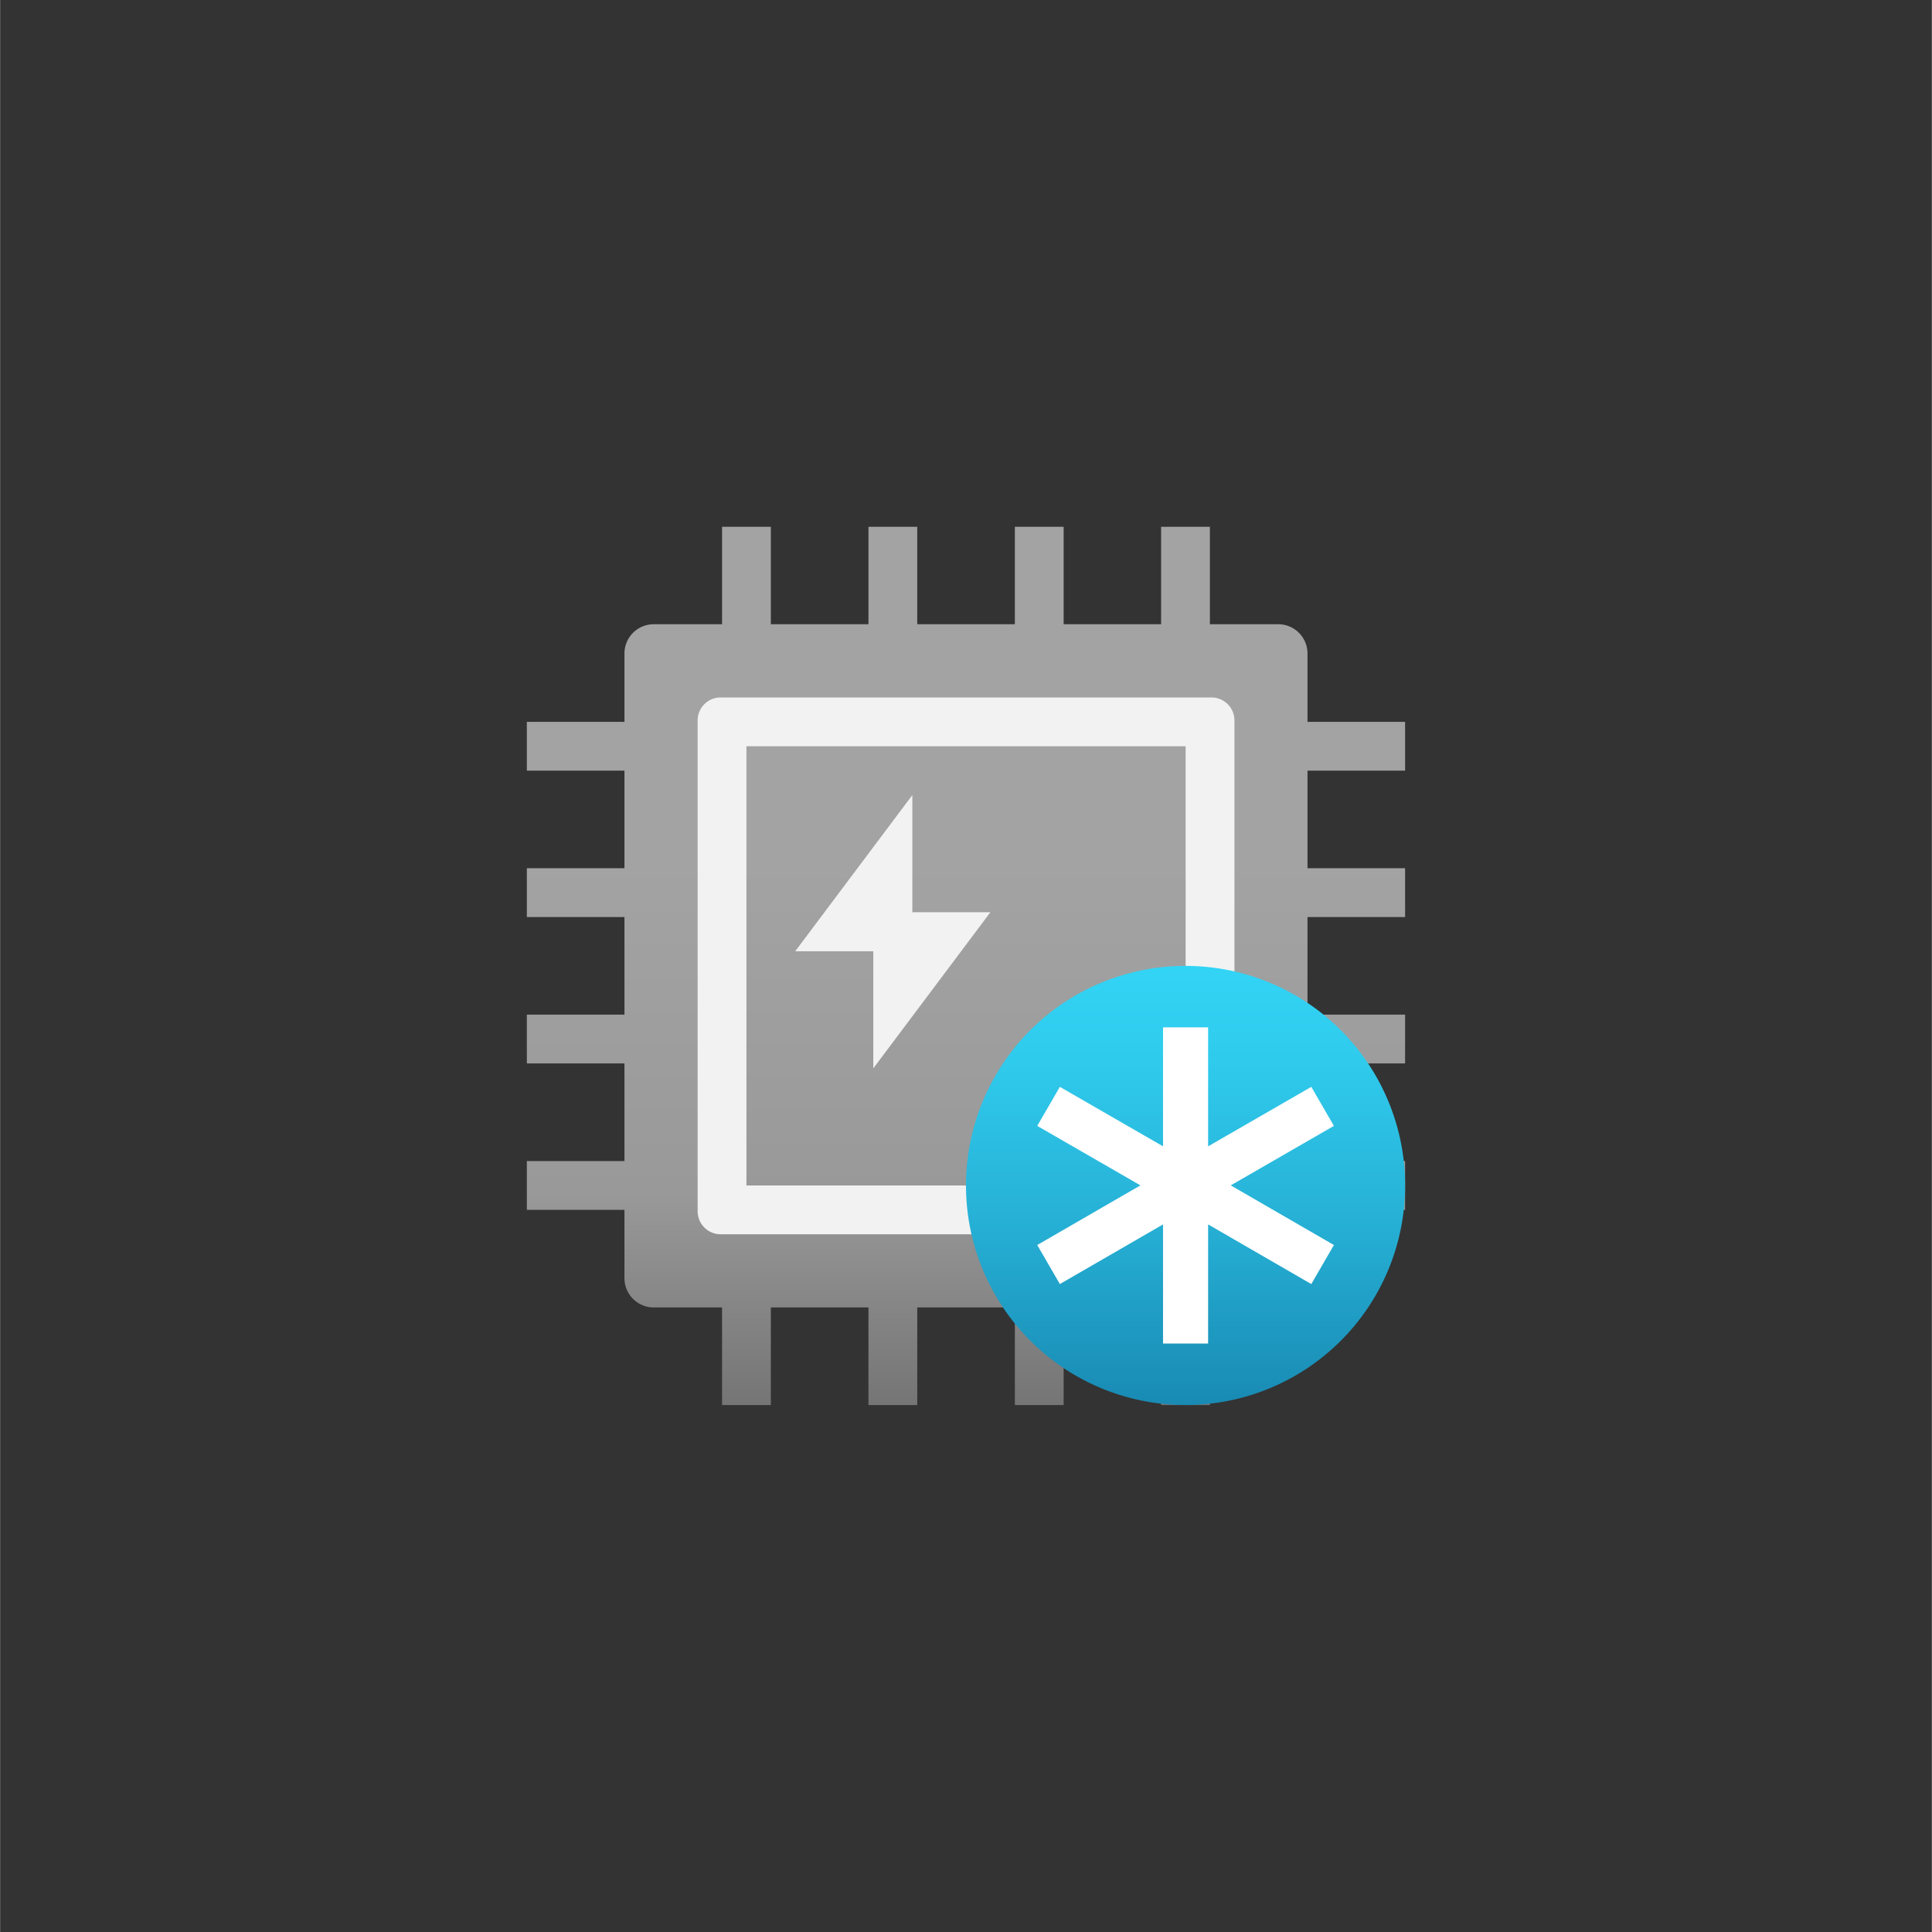 <?xml version="1.0" encoding="UTF-8" standalone="no"?>
<!DOCTYPE svg PUBLIC "-//W3C//DTD SVG 1.1//EN" "http://www.w3.org/Graphics/SVG/1.1/DTD/svg11.dtd">
<!-- Generated by Microsoft Visio, SVG Export Apache Spark Pool.svg Page-1 -->
<svg xmlns="http://www.w3.org/2000/svg" xmlns:xlink="http://www.w3.org/1999/xlink" xmlns:ev="http://www.w3.org/2001/xml-events"
		width="1.732in" height="1.732in" viewBox="0 0 124.693 124.709" xml:space="preserve" color-interpolation-filters="sRGB"
		class="st6">
	<rect x="0" y="0" width="124.693" height="124.709" fill="#333333" stroke="none"/>
	<style type="text/css">
	<![CDATA[
		.st1 {fill:url(#grad0-6);stroke:none;stroke-linecap:butt;stroke-width:34}
		.st2 {fill:url(#grad0-10);stroke:none;stroke-linecap:butt;stroke-width:34}
		.st3 {fill:url(#grad0-14);stroke:none;stroke-linecap:butt;stroke-width:34}
		.st4 {fill:#ffffff;stroke:none;stroke-linecap:butt;stroke-width:34}
		.st5 {fill:#f2f2f2;stroke:none;stroke-linecap:butt;stroke-width:34}
		.st6 {fill:none;fill-rule:evenodd;font-size:12px;overflow:visible;stroke-linecap:square;stroke-miterlimit:3}
	]]>
	</style>

	<defs id="Patterns_And_Gradients">
		<linearGradient id="grad0-6" x1="0" y1="0" x2="1" y2="0" gradientTransform="rotate(-90 0.5 0.5)">
			<stop offset="0.005" stop-color="#767676" stop-opacity="1"/>
			<stop offset="0.24" stop-color="#999999" stop-opacity="1"/>
			<stop offset="0.62" stop-color="#a3a3a3" stop-opacity="1"/>
			<stop offset="1" stop-color="#a3a3a3" stop-opacity="1"/>
		</linearGradient>
		<linearGradient id="grad0-10" x1="0" y1="0" x2="1" y2="0" gradientTransform="rotate(90 0.5 0.5)">
			<stop offset="0" stop-color="#f2f2f2" stop-opacity="1"/>
			<stop offset="0.89" stop-color="#f2f2f2" stop-opacity="1"/>
		</linearGradient>
		<linearGradient id="grad0-14" x1="0" y1="0" x2="1" y2="0" gradientTransform="rotate(-90 0.5 0.5)">
			<stop offset="0" stop-color="#198ab3" stop-opacity="1"/>
			<stop offset="0.01" stop-color="#198bb4" stop-opacity="1"/>
			<stop offset="0.44" stop-color="#27b2d7" stop-opacity="1"/>
			<stop offset="0.79" stop-color="#2fcbed" stop-opacity="1"/>
			<stop offset="1" stop-color="#32d4f5" stop-opacity="1"/>
		</linearGradient>
	</defs>
	<g>
		<title>Page-1</title>
		<g id="group18467-1" transform="translate(34,-34.016)">
			<title>Apache Spark Pool.18467</title>
			<g id="group18468-2">
				<title>Sheet.18468</title>
				<g id="shape18469-3">
					<title>Sheet.18469</title>
					<path d="M56.69 83.76 L56.69 80.61 L50.39 80.61 L50.39 76.2 A1.89 1.89 -180 0 0 48.5 74.31 L44.09 74.31
								 L44.09 68.02 L40.94 68.02 L40.94 74.31 L34.65 74.31 L34.65 68.02 L31.5 68.02 L31.5 74.31 L25.2 74.31
								 L25.2 68.02 L22.05 68.02 L22.05 74.31 L15.75 74.31 L15.75 68.02 L12.6 68.02 L12.6 74.31 L8.19 74.31
								 A1.89 1.89 -180 0 0 6.3 76.2 L6.3 80.61 L0 80.61 L0 83.76 L6.3 83.76 L6.3 90.06 L0 90.06 L0
								 93.21 L6.3 93.21 L6.3 99.51 L0 99.51 L0 102.66 L6.3 102.66 L6.3 108.96 L0 108.96 L0 112.11 L6.3
								 112.11 L6.3 116.52 A1.89 1.89 -180 0 0 8.19 118.41 L12.6 118.41 L12.6 124.71 L15.75 124.71
								 L15.75 118.41 L22.05 118.41 L22.05 124.71 L25.2 124.71 L25.2 118.41 L31.5 118.41 L31.5 124.71 L34.65
								 124.71 L34.65 118.41 L40.94 118.41 L40.94 124.71 L44.09 124.71 L44.09 118.41 L48.5 118.41 A1.89
								 1.89 -180 0 0 50.39 116.52 L50.39 112.11 L56.69 112.11 L56.69 108.96 L50.39 108.96 L50.39 102.66
								 L56.69 102.66 L56.69 99.51 L50.39 99.51 L50.39 93.21 L56.69 93.21 L56.69 90.06 L50.39 90.06 L50.39
								 83.76 L56.69 83.76 Z" class="st1"/>
				</g>
				<g id="shape18470-7" transform="translate(11.024,-11.024)">
					<title>Sheet.18470</title>
					<path d="M31.5 93.21 L31.5 121.56 L3.15 121.56 L3.15 93.21 L31.5 93.21 ZM33.16 90.06 L1.48 90.06 A1.483 1.483
								 -180 0 0 -0 91.55 L0 123.23 A1.483 1.483 -180 0 0 1.48 124.71 L33.16 124.71 A1.483 1.483
								 -180 0 0 34.65 123.23 L34.65 91.55 A1.483 1.483 -180 0 0 33.16 90.06 Z" class="st2"/>
				</g>
				<g id="shape18471-11" transform="translate(28.346,1.42109E-14)">
					<title>Sheet.18471</title>
					<path d="M14.17 124.71 A14.173 14.173 -180 1 0 -0 110.54 A14.173 14.173 -180 0 0 14.17 124.71 Z"
							class="st3"/>
				</g>
				<g id="shape18472-15" transform="translate(32.945,-3.969)">
					<title>Sheet.18472</title>
					<path d="M19.15 110.66 L17.69 108.14 L11.03 111.98 L11.03 104.3 L8.12 104.3 L8.12 111.98 L1.46 108.14 L0 110.66
								 L6.66 114.5 L0 118.35 L1.46 120.87 L8.12 117.02 L8.12 124.71 L11.03 124.71 L11.03 117.02 L17.69
								 120.87 L19.15 118.35 L12.49 114.5 L19.15 110.66 Z" class="st4"/>
				</g>
				<g id="shape18473-17" transform="translate(17.323,-21.732)">
					<title>Sheet.18473</title>
					<path d="M12.6 114.63 L7.56 114.63 L7.56 107.07 L0 117.15 L5.04 117.15 L5.04 124.71 L12.6 114.63 Z" class="st5"/>
				</g>
			</g>
		</g>
	</g>
</svg>
